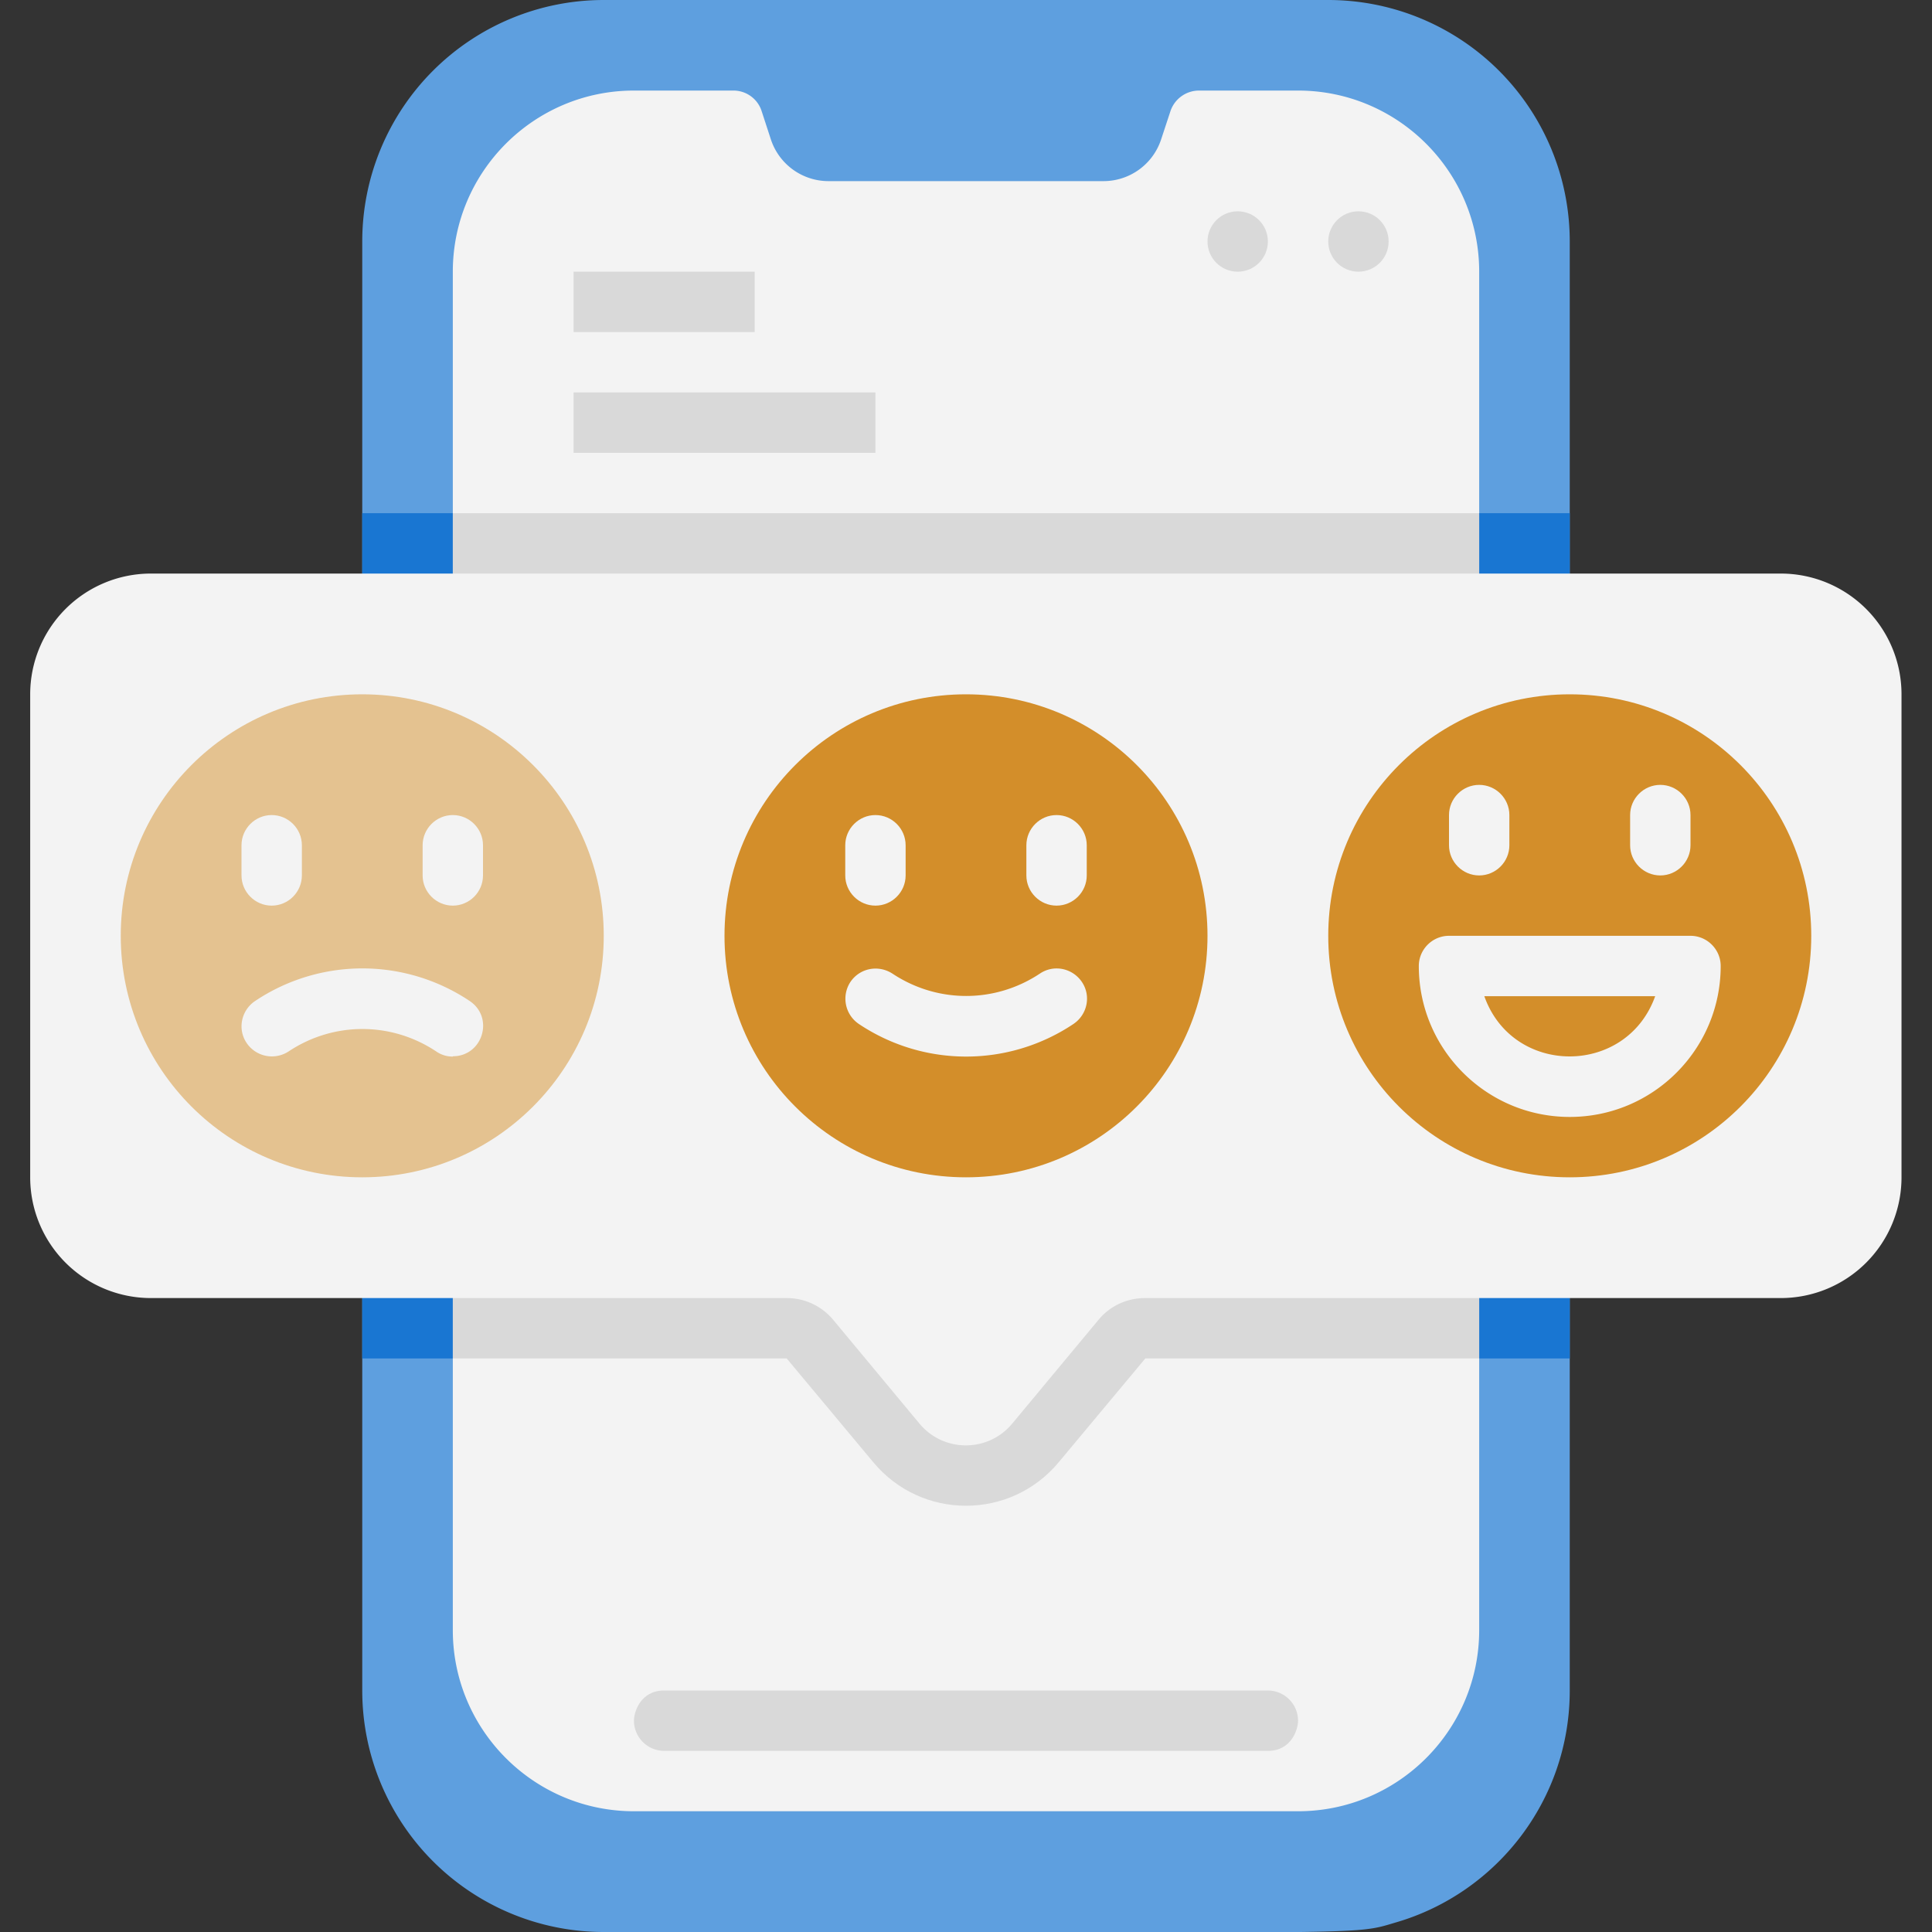 <svg xmlns="http://www.w3.org/2000/svg" xmlns:xlink="http://www.w3.org/1999/xlink" viewBox="0 0 64 64" xmlns:v="https://vecta.io/nano"><rect x="0" y="0" width="64" height="64" fill="#333333" stroke="none"/><path d="M52 8v48c0 3.64-2.43 6.71-5.75 7.68-1.52.45-.39.32-26.25.32a8 8 0 0 1-8-8V8a8 8 0 0 1 8-8h24a8 8 0 0 1 8 8z" fill="#5e9fdf"/><path d="M49 9v45c0 3.31-2.69 6-6 6H21c-3.31 0-6-2.69-6-6V9c0-3.31 2.69-6 6-6h3.29a.98.98 0 0 1 .94.68l.31.95A2.01 2.01 0 0 0 27.44 6h9.12a2.01 2.01 0 0 0 1.9-1.37l.31-.94a1 1 0 0 1 .95-.69H43c3.31 0 6 2.69 6 6z" fill="#f3f3f3"/><path d="M42 58H22c-.55 0-1-.45-1-1 0-.29.22-1 1-1h20c.55 0 1 .45 1 1 0 .29-.22 1-1 1z" fill="#d9d9d9"/><path d="M49 17h3v28h-3zm-37 0h3v28h-3z" fill="#1976d2"/><path d="M49 17v28H37.94l-2.87 3.44c-1.6 1.92-4.54 1.92-6.14 0L26.06 45H15V17h34z" fill="#d9d9d9"/><path d="M1 23v16a4 4 0 0 0 4 4h21.06a2 2 0 0 1 1.54.72l2.86 3.44c.8.96 2.27.96 3.07 0l2.86-3.44c.38-.46.94-.72 1.54-.72h21.06a4 4 0 0 0 4-4V23a4 4 0 0 0-4-4H5a4 4 0 0 0-4 4z" fill="#f3f3f3"/><circle cx="12" cy="31" r="8" fill="#e4c290"/><g fill="#d38e2a"><circle cx="32" cy="31" r="8"/><circle cx="52" cy="31" r="8"/></g><g fill="#f3f3f3"><use xlink:href="#B"/><use xlink:href="#B" x="6"/><path d="M15 35a.94.94 0 0 1-.55-.17c-1.49-.99-3.4-.99-4.89 0a1.01 1.01 0 0 1-1.39-.28c-.31-.46-.18-1.08.28-1.39a6.39 6.39 0 0 1 7.11 0c.82.55.43 1.83-.56 1.83z"/><use xlink:href="#B" x="20"/><use xlink:href="#B" x="26"/><use xlink:href="#B" x="40" y="-1"/><use xlink:href="#B" x="46" y="-1"/><path d="M28.45 33.92a1.01 1.01 0 0 1-.28-1.39c.31-.46.92-.58 1.39-.28 1.49.99 3.4.99 4.89 0 .46-.31 1.08-.18 1.39.28s.18 1.08-.28 1.39a6.39 6.39 0 0 1-7.11 0zM52 37c-2.76 0-5-2.24-5-5 0-.55.45-1 1-1h8c.55 0 1 .45 1 1 0 2.76-2.24 5-5 5zm-2.83-4c.94 2.66 4.71 2.66 5.66 0h-5.66z"/></g><g fill="#d9d9d9"><circle cx="45" cy="8" r="1"/><circle cx="41" cy="8" r="1"/><path d="M25 11h-6V9h6zm4 4H19v-2h10z"/></g><defs ><path id="B" d="M9 30c-.55 0-1-.45-1-1v-1c0-.55.45-1 1-1s1 .45 1 1v1c0 .55-.45 1-1 1z"/></defs></svg>
